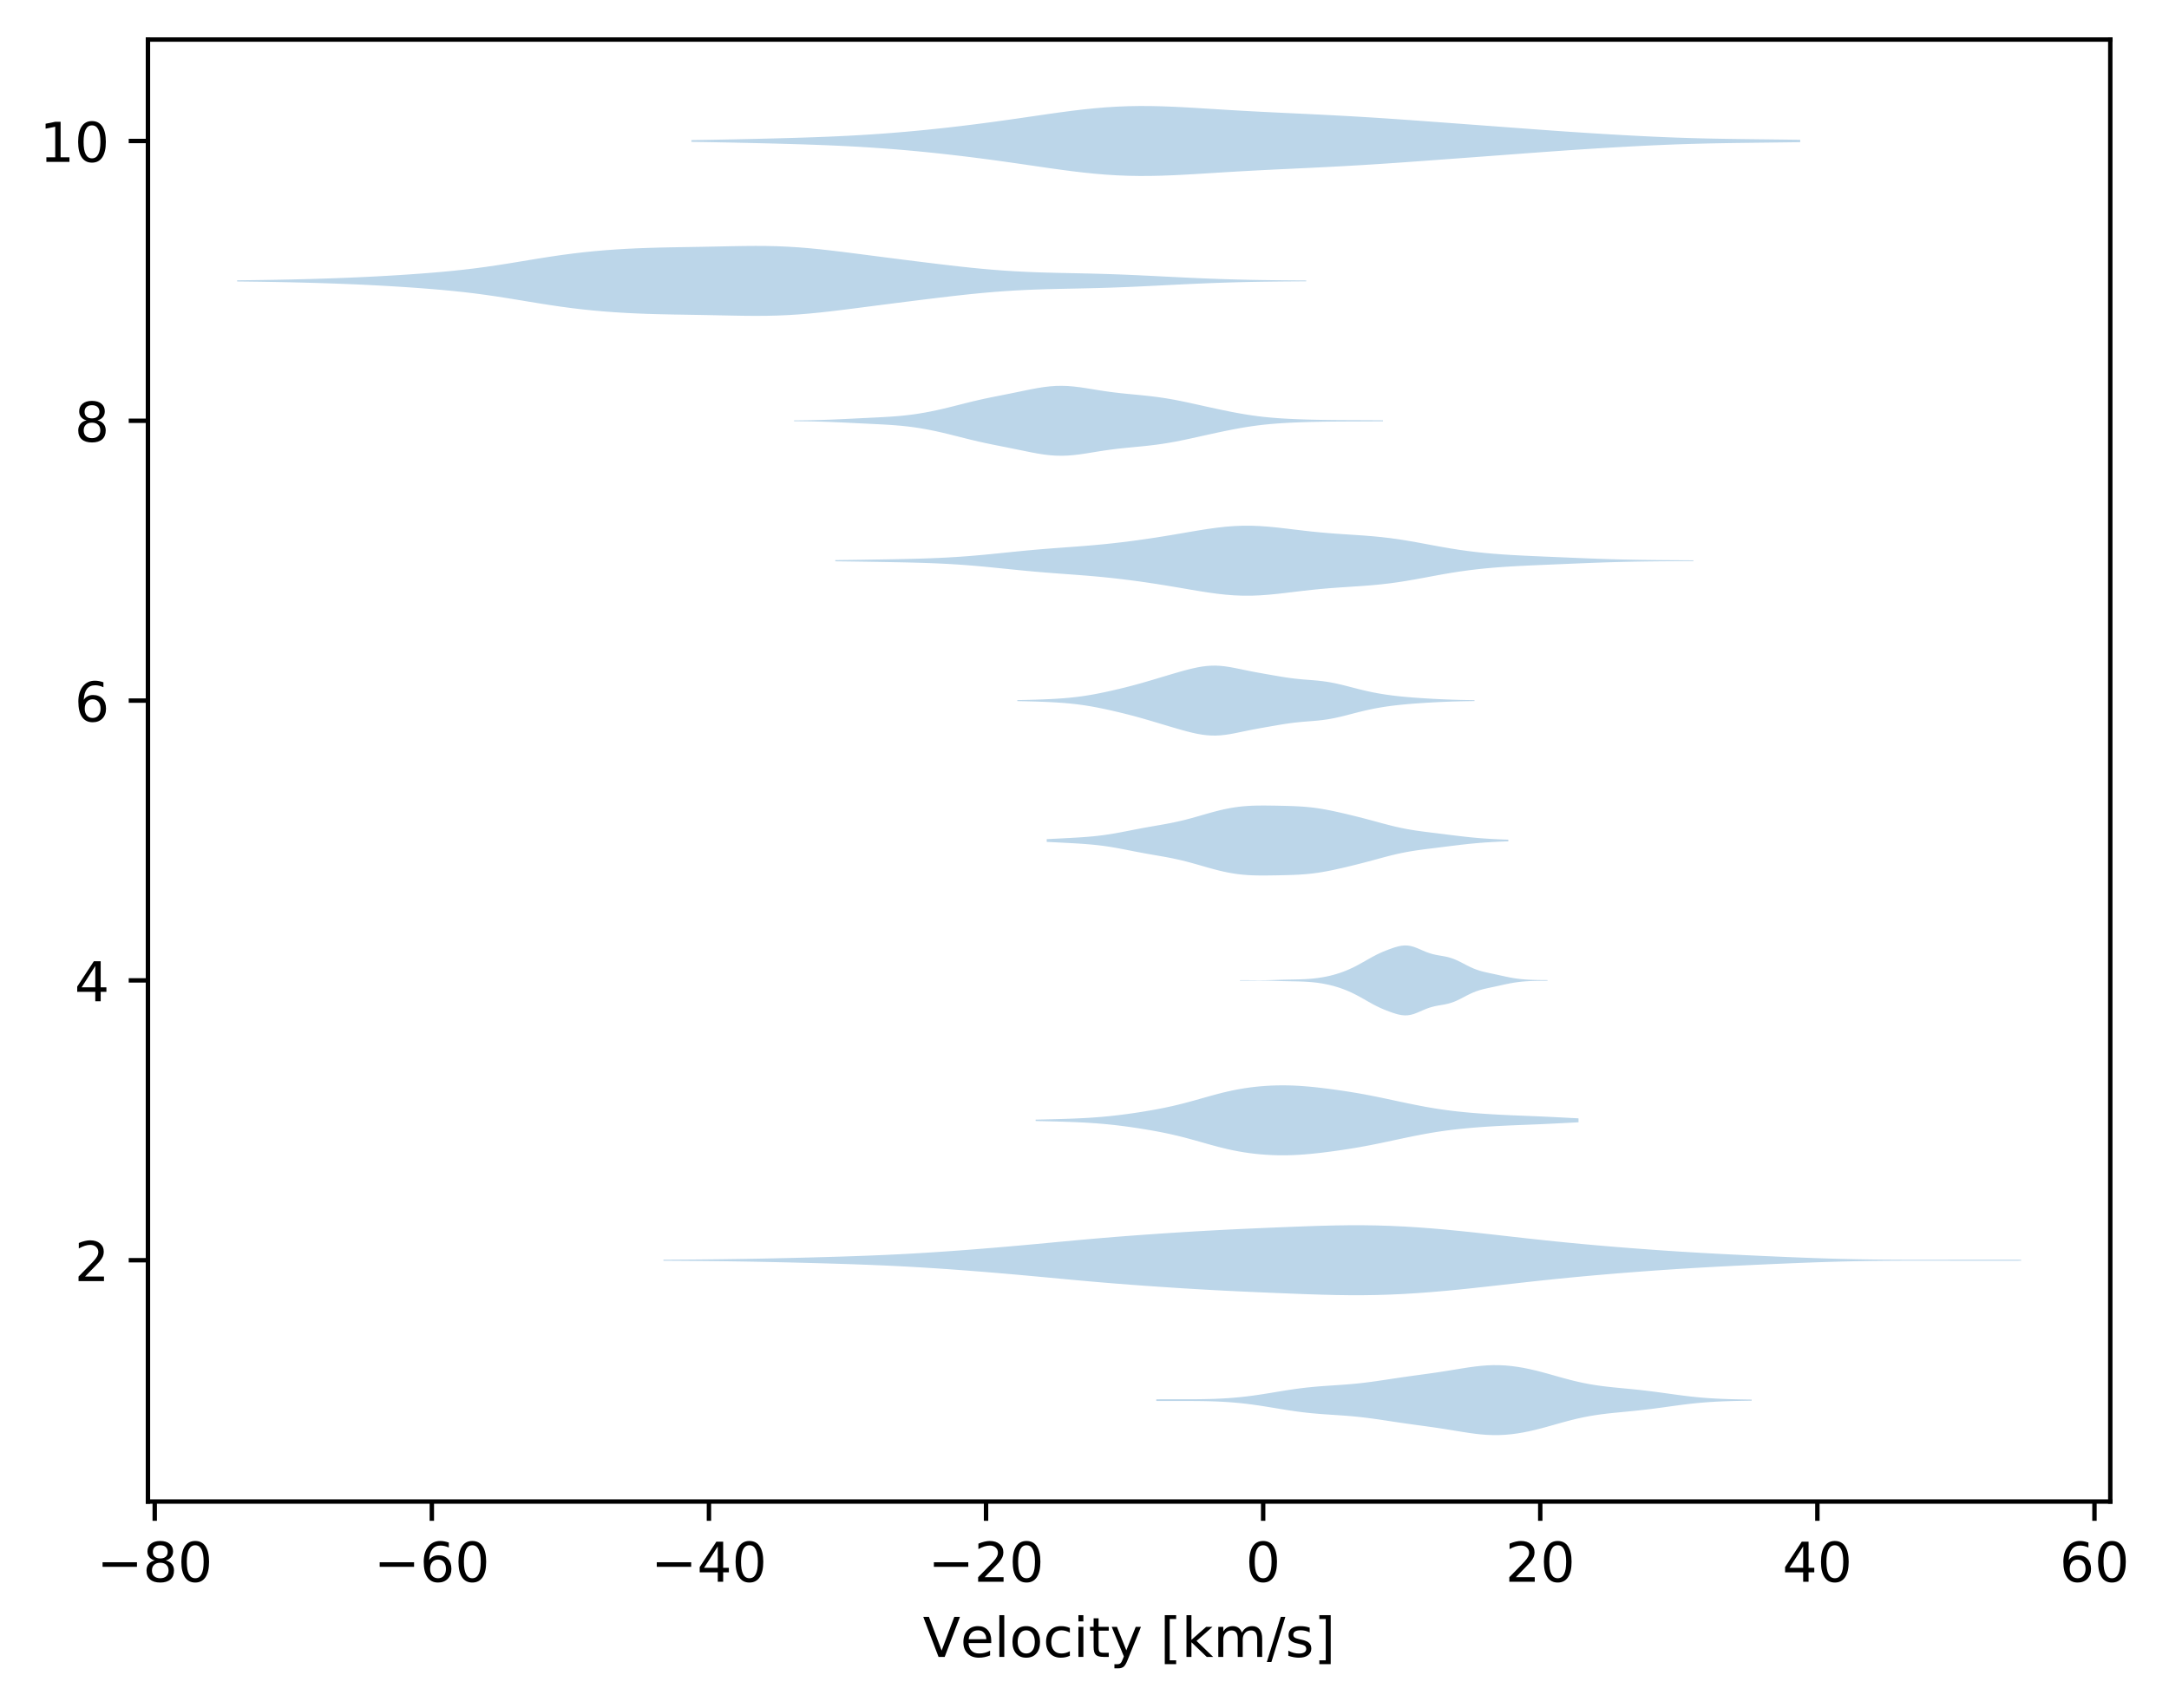 <?xml version="1.0" encoding="utf-8" standalone="no"?>
<!DOCTYPE svg PUBLIC "-//W3C//DTD SVG 1.1//EN"
  "http://www.w3.org/Graphics/SVG/1.1/DTD/svg11.dtd">
<!-- Created with matplotlib (https://matplotlib.org/) -->
<svg height="310.868pt" version="1.1" viewBox="0 0 394.729 310.868" width="394.729pt" xmlns="http://www.w3.org/2000/svg" xmlns:xlink="http://www.w3.org/1999/xlink">
 <defs>
  <style type="text/css">
*{stroke-linecap:butt;stroke-linejoin:round;}
  </style>
 </defs>
 <g id="figure_1">
  <g id="patch_1">
   <path d="M 0 310.868 
L 394.729 310.868 
L 394.729 0 
L 0 0 
z
" style="fill:#ffffff;"/>
  </g>
  <g id="axes_1">
   <g id="patch_2">
    <path d="M 26.925 273.312 
L 384.045 273.312 
L 384.045 7.2 
L 26.925 7.2 
z
" style="fill:#ffffff;"/>
   </g>
   <g id="PolyCollection_1">
    <path clip-path="url(#p002b266730)" d="M 210.428 254.698 
L 210.428 255.002 
L 211.522 255.008 
L 212.617 255.01 
L 213.711 255.01 
L 214.806 255.008 
L 215.9 255.007 
L 216.995 255.009 
L 218.089 255.017 
L 219.184 255.032 
L 220.278 255.057 
L 221.373 255.095 
L 222.467 255.146 
L 223.562 255.214 
L 224.656 255.299 
L 225.751 255.401 
L 226.845 255.523 
L 227.94 255.662 
L 229.034 255.817 
L 230.129 255.985 
L 231.223 256.163 
L 232.317 256.344 
L 233.412 256.525 
L 234.506 256.699 
L 235.601 256.861 
L 236.695 257.009 
L 237.79 257.139 
L 238.884 257.251 
L 239.979 257.346 
L 241.073 257.429 
L 242.168 257.503 
L 243.262 257.575 
L 244.357 257.65 
L 245.451 257.734 
L 246.546 257.831 
L 247.64 257.944 
L 248.735 258.073 
L 249.829 258.217 
L 250.924 258.372 
L 252.018 258.535 
L 253.113 258.701 
L 254.207 258.866 
L 255.302 259.028 
L 256.396 259.184 
L 257.491 259.335 
L 258.585 259.484 
L 259.68 259.634 
L 260.774 259.788 
L 261.869 259.948 
L 262.963 260.117 
L 264.058 260.294 
L 265.152 260.474 
L 266.247 260.652 
L 267.341 260.82 
L 268.436 260.969 
L 269.53 261.09 
L 270.625 261.174 
L 271.719 261.216 
L 272.814 261.212 
L 273.908 261.16 
L 275.003 261.061 
L 276.097 260.918 
L 277.192 260.735 
L 278.286 260.515 
L 279.381 260.263 
L 280.475 259.986 
L 281.57 259.69 
L 282.664 259.383 
L 283.759 259.074 
L 284.853 258.771 
L 285.948 258.483 
L 287.042 258.217 
L 288.137 257.977 
L 289.231 257.767 
L 290.326 257.585 
L 291.42 257.429 
L 292.515 257.295 
L 293.609 257.177 
L 294.704 257.068 
L 295.798 256.964 
L 296.893 256.858 
L 297.987 256.746 
L 299.082 256.626 
L 300.176 256.496 
L 301.271 256.357 
L 302.365 256.21 
L 303.46 256.058 
L 304.554 255.907 
L 305.649 255.759 
L 306.743 255.619 
L 307.838 255.492 
L 308.932 255.379 
L 310.027 255.282 
L 311.121 255.201 
L 312.216 255.135 
L 313.31 255.082 
L 314.405 255.041 
L 315.499 255.009 
L 316.594 254.984 
L 317.688 254.964 
L 318.783 254.948 
L 318.783 254.752 
L 318.783 254.752 
L 317.688 254.735 
L 316.594 254.715 
L 315.499 254.69 
L 314.405 254.658 
L 313.31 254.617 
L 312.216 254.565 
L 311.121 254.499 
L 310.027 254.418 
L 308.932 254.321 
L 307.838 254.208 
L 306.743 254.08 
L 305.649 253.941 
L 304.554 253.793 
L 303.46 253.641 
L 302.365 253.49 
L 301.271 253.343 
L 300.176 253.203 
L 299.082 253.074 
L 297.987 252.953 
L 296.893 252.842 
L 295.798 252.736 
L 294.704 252.631 
L 293.609 252.522 
L 292.515 252.404 
L 291.42 252.27 
L 290.326 252.114 
L 289.231 251.933 
L 288.137 251.722 
L 287.042 251.483 
L 285.948 251.216 
L 284.853 250.928 
L 283.759 250.625 
L 282.664 250.316 
L 281.57 250.009 
L 280.475 249.713 
L 279.381 249.436 
L 278.286 249.185 
L 277.192 248.965 
L 276.097 248.781 
L 275.003 248.638 
L 273.908 248.539 
L 272.814 248.488 
L 271.719 248.483 
L 270.625 248.525 
L 269.53 248.61 
L 268.436 248.731 
L 267.341 248.879 
L 266.247 249.048 
L 265.152 249.226 
L 264.058 249.406 
L 262.963 249.582 
L 261.869 249.751 
L 260.774 249.912 
L 259.68 250.066 
L 258.585 250.215 
L 257.491 250.364 
L 256.396 250.516 
L 255.302 250.672 
L 254.207 250.833 
L 253.113 250.998 
L 252.018 251.164 
L 250.924 251.327 
L 249.829 251.483 
L 248.735 251.627 
L 247.64 251.756 
L 246.546 251.868 
L 245.451 251.965 
L 244.357 252.049 
L 243.262 252.124 
L 242.168 252.196 
L 241.073 252.271 
L 239.979 252.353 
L 238.884 252.449 
L 237.79 252.561 
L 236.695 252.691 
L 235.601 252.838 
L 234.506 253.001 
L 233.412 253.175 
L 232.317 253.355 
L 231.223 253.537 
L 230.129 253.714 
L 229.034 253.882 
L 227.94 254.037 
L 226.845 254.177 
L 225.751 254.298 
L 224.656 254.401 
L 223.562 254.486 
L 222.467 254.553 
L 221.373 254.605 
L 220.278 254.642 
L 219.184 254.667 
L 218.089 254.683 
L 216.995 254.69 
L 215.9 254.692 
L 214.806 254.691 
L 213.711 254.69 
L 212.617 254.689 
L 211.522 254.692 
L 210.428 254.698 
z
" style="fill:#1f77b4;fill-opacity:0.3;"/>
   </g>
   <g id="PolyCollection_2">
    <path clip-path="url(#p002b266730)" d="M 120.735 229.293 
L 120.735 229.475 
L 123.231 229.49 
L 125.727 229.508 
L 128.222 229.53 
L 130.718 229.556 
L 133.214 229.588 
L 135.71 229.627 
L 138.205 229.672 
L 140.701 229.723 
L 143.197 229.78 
L 145.693 229.841 
L 148.188 229.906 
L 150.684 229.976 
L 153.18 230.052 
L 155.675 230.135 
L 158.171 230.227 
L 160.667 230.331 
L 163.163 230.448 
L 165.658 230.579 
L 168.154 230.725 
L 170.65 230.884 
L 173.146 231.056 
L 175.641 231.24 
L 178.137 231.434 
L 180.633 231.637 
L 183.128 231.849 
L 185.624 232.069 
L 188.12 232.296 
L 190.616 232.528 
L 193.111 232.762 
L 195.607 232.994 
L 198.103 233.219 
L 200.599 233.435 
L 203.094 233.639 
L 205.59 233.833 
L 208.086 234.016 
L 210.581 234.19 
L 213.077 234.357 
L 215.573 234.516 
L 218.069 234.666 
L 220.564 234.806 
L 223.06 234.937 
L 225.556 235.058 
L 228.052 235.171 
L 230.547 235.279 
L 233.043 235.382 
L 235.539 235.482 
L 238.034 235.575 
L 240.53 235.655 
L 243.026 235.716 
L 245.522 235.75 
L 248.017 235.751 
L 250.513 235.714 
L 253.009 235.637 
L 255.505 235.521 
L 258 235.368 
L 260.496 235.182 
L 262.992 234.966 
L 265.487 234.727 
L 267.983 234.468 
L 270.479 234.195 
L 272.975 233.915 
L 275.47 233.633 
L 277.966 233.354 
L 280.462 233.082 
L 282.958 232.821 
L 285.453 232.572 
L 287.949 232.335 
L 290.445 232.111 
L 292.94 231.897 
L 295.436 231.693 
L 297.932 231.499 
L 300.428 231.315 
L 302.923 231.14 
L 305.419 230.975 
L 307.915 230.821 
L 310.411 230.677 
L 312.906 230.542 
L 315.402 230.416 
L 317.898 230.296 
L 320.393 230.181 
L 322.889 230.07 
L 325.385 229.964 
L 327.881 229.863 
L 330.376 229.77 
L 332.872 229.688 
L 335.368 229.618 
L 337.864 229.562 
L 340.359 229.521 
L 342.855 229.492 
L 345.351 229.476 
L 347.846 229.468 
L 350.342 229.467 
L 352.838 229.47 
L 355.334 229.475 
L 357.829 229.479 
L 360.325 229.482 
L 362.821 229.482 
L 365.317 229.479 
L 367.812 229.473 
L 367.812 229.296 
L 367.812 229.296 
L 365.317 229.29 
L 362.821 229.287 
L 360.325 229.287 
L 357.829 229.289 
L 355.334 229.294 
L 352.838 229.299 
L 350.342 229.302 
L 347.846 229.301 
L 345.351 229.293 
L 342.855 229.277 
L 340.359 229.248 
L 337.864 229.207 
L 335.368 229.151 
L 332.872 229.081 
L 330.376 228.999 
L 327.881 228.906 
L 325.385 228.805 
L 322.889 228.699 
L 320.393 228.588 
L 317.898 228.473 
L 315.402 228.353 
L 312.906 228.227 
L 310.411 228.092 
L 307.915 227.948 
L 305.419 227.794 
L 302.923 227.629 
L 300.428 227.454 
L 297.932 227.269 
L 295.436 227.075 
L 292.94 226.872 
L 290.445 226.658 
L 287.949 226.433 
L 285.453 226.197 
L 282.958 225.948 
L 280.462 225.686 
L 277.966 225.415 
L 275.47 225.136 
L 272.975 224.854 
L 270.479 224.574 
L 267.983 224.301 
L 265.487 224.042 
L 262.992 223.802 
L 260.496 223.587 
L 258 223.401 
L 255.505 223.248 
L 253.009 223.132 
L 250.513 223.055 
L 248.017 223.018 
L 245.522 223.019 
L 243.026 223.053 
L 240.53 223.114 
L 238.034 223.194 
L 235.539 223.287 
L 233.043 223.386 
L 230.547 223.49 
L 228.052 223.598 
L 225.556 223.711 
L 223.06 223.832 
L 220.564 223.963 
L 218.069 224.103 
L 215.573 224.253 
L 213.077 224.412 
L 210.581 224.579 
L 208.086 224.753 
L 205.59 224.936 
L 203.094 225.129 
L 200.599 225.334 
L 198.103 225.55 
L 195.607 225.775 
L 193.111 226.007 
L 190.616 226.241 
L 188.12 226.473 
L 185.624 226.7 
L 183.128 226.92 
L 180.633 227.132 
L 178.137 227.335 
L 175.641 227.529 
L 173.146 227.712 
L 170.65 227.885 
L 168.154 228.044 
L 165.658 228.19 
L 163.163 228.321 
L 160.667 228.438 
L 158.171 228.542 
L 155.675 228.634 
L 153.18 228.717 
L 150.684 228.792 
L 148.188 228.862 
L 145.693 228.928 
L 143.197 228.989 
L 140.701 229.045 
L 138.205 229.097 
L 135.71 229.142 
L 133.214 229.18 
L 130.718 229.213 
L 128.222 229.239 
L 125.727 229.261 
L 123.231 229.278 
L 120.735 229.293 
z
" style="fill:#1f77b4;fill-opacity:0.3;"/>
   </g>
   <g id="PolyCollection_3">
    <path clip-path="url(#p002b266730)" d="M 188.47 203.791 
L 188.47 204.047 
L 189.468 204.068 
L 190.466 204.09 
L 191.464 204.114 
L 192.462 204.141 
L 193.46 204.17 
L 194.458 204.203 
L 195.456 204.241 
L 196.454 204.285 
L 197.452 204.336 
L 198.45 204.396 
L 199.448 204.465 
L 200.445 204.545 
L 201.443 204.635 
L 202.441 204.738 
L 203.439 204.851 
L 204.437 204.975 
L 205.435 205.109 
L 206.433 205.252 
L 207.431 205.404 
L 208.429 205.565 
L 209.427 205.735 
L 210.425 205.915 
L 211.423 206.106 
L 212.421 206.311 
L 213.419 206.531 
L 214.417 206.766 
L 215.415 207.016 
L 216.412 207.28 
L 217.41 207.554 
L 218.408 207.835 
L 219.406 208.118 
L 220.404 208.397 
L 221.402 208.667 
L 222.4 208.923 
L 223.398 209.162 
L 224.396 209.379 
L 225.394 209.573 
L 226.392 209.743 
L 227.39 209.889 
L 228.388 210.011 
L 229.386 210.11 
L 230.384 210.186 
L 231.382 210.241 
L 232.379 210.274 
L 233.377 210.285 
L 234.375 210.276 
L 235.373 210.246 
L 236.371 210.196 
L 237.369 210.128 
L 238.367 210.043 
L 239.365 209.943 
L 240.363 209.832 
L 241.361 209.71 
L 242.359 209.58 
L 243.357 209.442 
L 244.355 209.297 
L 245.353 209.145 
L 246.351 208.984 
L 247.349 208.814 
L 248.346 208.634 
L 249.344 208.445 
L 250.342 208.248 
L 251.34 208.043 
L 252.338 207.834 
L 253.336 207.621 
L 254.334 207.407 
L 255.332 207.194 
L 256.33 206.985 
L 257.328 206.782 
L 258.326 206.586 
L 259.324 206.399 
L 260.322 206.222 
L 261.32 206.058 
L 262.318 205.906 
L 263.316 205.767 
L 264.313 205.64 
L 265.311 205.526 
L 266.309 205.423 
L 267.307 205.329 
L 268.305 205.244 
L 269.303 205.167 
L 270.301 205.097 
L 271.299 205.033 
L 272.297 204.975 
L 273.295 204.923 
L 274.293 204.875 
L 275.291 204.831 
L 276.289 204.79 
L 277.287 204.75 
L 278.285 204.711 
L 279.283 204.67 
L 280.28 204.628 
L 281.278 204.583 
L 282.276 204.536 
L 283.274 204.487 
L 284.272 204.435 
L 285.27 204.383 
L 286.268 204.33 
L 287.266 204.278 
L 287.266 203.561 
L 287.266 203.561 
L 286.268 203.508 
L 285.27 203.455 
L 284.272 203.403 
L 283.274 203.352 
L 282.276 203.302 
L 281.278 203.255 
L 280.28 203.211 
L 279.283 203.168 
L 278.285 203.128 
L 277.287 203.088 
L 276.289 203.048 
L 275.291 203.007 
L 274.293 202.963 
L 273.295 202.916 
L 272.297 202.863 
L 271.299 202.805 
L 270.301 202.741 
L 269.303 202.671 
L 268.305 202.594 
L 267.307 202.509 
L 266.309 202.416 
L 265.311 202.312 
L 264.313 202.198 
L 263.316 202.072 
L 262.318 201.933 
L 261.32 201.781 
L 260.322 201.616 
L 259.324 201.44 
L 258.326 201.252 
L 257.328 201.056 
L 256.33 200.853 
L 255.332 200.644 
L 254.334 200.432 
L 253.336 200.218 
L 252.338 200.005 
L 251.34 199.795 
L 250.342 199.59 
L 249.344 199.393 
L 248.346 199.204 
L 247.349 199.025 
L 246.351 198.855 
L 245.353 198.694 
L 244.355 198.541 
L 243.357 198.396 
L 242.359 198.259 
L 241.361 198.128 
L 240.363 198.007 
L 239.365 197.895 
L 238.367 197.796 
L 237.369 197.711 
L 236.371 197.642 
L 235.373 197.592 
L 234.375 197.562 
L 233.377 197.553 
L 232.379 197.564 
L 231.382 197.597 
L 230.384 197.652 
L 229.386 197.728 
L 228.388 197.827 
L 227.39 197.949 
L 226.392 198.095 
L 225.394 198.265 
L 224.396 198.46 
L 223.398 198.677 
L 222.4 198.915 
L 221.402 199.171 
L 220.404 199.441 
L 219.406 199.72 
L 218.408 200.003 
L 217.41 200.284 
L 216.412 200.559 
L 215.415 200.822 
L 214.417 201.073 
L 213.419 201.308 
L 212.421 201.527 
L 211.423 201.732 
L 210.425 201.924 
L 209.427 202.104 
L 208.429 202.273 
L 207.431 202.434 
L 206.433 202.586 
L 205.435 202.729 
L 204.437 202.863 
L 203.439 202.987 
L 202.441 203.101 
L 201.443 203.203 
L 200.445 203.294 
L 199.448 203.373 
L 198.45 203.443 
L 197.452 203.502 
L 196.454 203.553 
L 195.456 203.597 
L 194.458 203.635 
L 193.46 203.668 
L 192.462 203.698 
L 191.464 203.724 
L 190.466 203.748 
L 189.468 203.771 
L 188.47 203.791 
z
" style="fill:#1f77b4;fill-opacity:0.3;"/>
   </g>
   <g id="PolyCollection_4">
    <path clip-path="url(#p002b266730)" d="M 225.645 178.402 
L 225.645 178.506 
L 226.21 178.505 
L 226.776 178.501 
L 227.341 178.496 
L 227.907 178.49 
L 228.472 178.486 
L 229.038 178.484 
L 229.604 178.485 
L 230.169 178.491 
L 230.735 178.501 
L 231.3 178.515 
L 231.866 178.532 
L 232.431 178.549 
L 232.997 178.567 
L 233.563 178.582 
L 234.128 178.596 
L 234.694 178.607 
L 235.259 178.618 
L 235.825 178.629 
L 236.39 178.643 
L 236.956 178.662 
L 237.521 178.687 
L 238.087 178.721 
L 238.653 178.765 
L 239.218 178.821 
L 239.784 178.889 
L 240.349 178.972 
L 240.915 179.069 
L 241.48 179.181 
L 242.046 179.308 
L 242.612 179.451 
L 243.177 179.611 
L 243.743 179.788 
L 244.308 179.985 
L 244.874 180.202 
L 245.439 180.439 
L 246.005 180.696 
L 246.571 180.973 
L 247.136 181.267 
L 247.702 181.575 
L 248.267 181.895 
L 248.833 182.218 
L 249.398 182.539 
L 249.964 182.849 
L 250.53 183.141 
L 251.095 183.412 
L 251.661 183.662 
L 252.226 183.894 
L 252.792 184.111 
L 253.357 184.314 
L 253.923 184.499 
L 254.488 184.654 
L 255.054 184.767 
L 255.62 184.82 
L 256.185 184.803 
L 256.751 184.712 
L 257.316 184.554 
L 257.882 184.343 
L 258.447 184.102 
L 259.013 183.854 
L 259.579 183.62 
L 260.144 183.416 
L 260.71 183.249 
L 261.275 183.117 
L 261.841 183.011 
L 262.406 182.915 
L 262.972 182.813 
L 263.538 182.686 
L 264.103 182.524 
L 264.669 182.319 
L 265.234 182.074 
L 265.8 181.797 
L 266.365 181.502 
L 266.931 181.206 
L 267.497 180.925 
L 268.062 180.668 
L 268.628 180.445 
L 269.193 180.254 
L 269.759 180.092 
L 270.324 179.952 
L 270.89 179.826 
L 271.455 179.706 
L 272.021 179.586 
L 272.587 179.463 
L 273.152 179.338 
L 273.718 179.214 
L 274.283 179.094 
L 274.849 178.982 
L 275.414 178.881 
L 275.98 178.795 
L 276.546 178.722 
L 277.111 178.664 
L 277.677 178.619 
L 278.242 178.585 
L 278.808 178.56 
L 279.373 178.543 
L 279.939 178.532 
L 280.505 178.525 
L 281.07 178.52 
L 281.636 178.515 
L 281.636 178.393 
L 281.636 178.393 
L 281.07 178.388 
L 280.505 178.383 
L 279.939 178.376 
L 279.373 178.365 
L 278.808 178.348 
L 278.242 178.323 
L 277.677 178.289 
L 277.111 178.244 
L 276.546 178.185 
L 275.98 178.113 
L 275.414 178.027 
L 274.849 177.926 
L 274.283 177.814 
L 273.718 177.694 
L 273.152 177.569 
L 272.587 177.445 
L 272.021 177.322 
L 271.455 177.202 
L 270.89 177.082 
L 270.324 176.956 
L 269.759 176.816 
L 269.193 176.654 
L 268.628 176.463 
L 268.062 176.239 
L 267.497 175.983 
L 266.931 175.701 
L 266.365 175.405 
L 265.8 175.111 
L 265.234 174.834 
L 264.669 174.589 
L 264.103 174.384 
L 263.538 174.222 
L 262.972 174.095 
L 262.406 173.993 
L 261.841 173.897 
L 261.275 173.791 
L 260.71 173.659 
L 260.144 173.491 
L 259.579 173.287 
L 259.013 173.054 
L 258.447 172.806 
L 257.882 172.565 
L 257.316 172.354 
L 256.751 172.196 
L 256.185 172.105 
L 255.62 172.088 
L 255.054 172.141 
L 254.488 172.253 
L 253.923 172.409 
L 253.357 172.594 
L 252.792 172.797 
L 252.226 173.014 
L 251.661 173.245 
L 251.095 173.495 
L 250.53 173.767 
L 249.964 174.059 
L 249.398 174.369 
L 248.833 174.69 
L 248.267 175.013 
L 247.702 175.332 
L 247.136 175.641 
L 246.571 175.935 
L 246.005 176.211 
L 245.439 176.469 
L 244.874 176.706 
L 244.308 176.923 
L 243.743 177.119 
L 243.177 177.297 
L 242.612 177.456 
L 242.046 177.6 
L 241.48 177.727 
L 240.915 177.839 
L 240.349 177.936 
L 239.784 178.018 
L 239.218 178.087 
L 238.653 178.143 
L 238.087 178.187 
L 237.521 178.221 
L 236.956 178.246 
L 236.39 178.265 
L 235.825 178.279 
L 235.259 178.29 
L 234.694 178.301 
L 234.128 178.312 
L 233.563 178.326 
L 232.997 178.341 
L 232.431 178.359 
L 231.866 178.376 
L 231.3 178.393 
L 230.735 178.407 
L 230.169 178.417 
L 229.604 178.422 
L 229.038 178.424 
L 228.472 178.422 
L 227.907 178.418 
L 227.341 178.412 
L 226.776 178.407 
L 226.21 178.403 
L 225.645 178.402 
z
" style="fill:#1f77b4;fill-opacity:0.3;"/>
   </g>
   <g id="PolyCollection_5">
    <path clip-path="url(#p002b266730)" d="M 190.488 152.737 
L 190.488 153.24 
L 191.336 153.281 
L 192.185 153.323 
L 193.034 153.366 
L 193.882 153.41 
L 194.731 153.455 
L 195.579 153.503 
L 196.428 153.555 
L 197.276 153.613 
L 198.125 153.679 
L 198.973 153.756 
L 199.822 153.846 
L 200.671 153.95 
L 201.519 154.069 
L 202.368 154.203 
L 203.216 154.349 
L 204.065 154.506 
L 204.913 154.67 
L 205.762 154.836 
L 206.61 155.002 
L 207.459 155.165 
L 208.307 155.322 
L 209.156 155.474 
L 210.005 155.621 
L 210.853 155.768 
L 211.702 155.917 
L 212.55 156.073 
L 213.399 156.24 
L 214.247 156.421 
L 215.096 156.617 
L 215.944 156.828 
L 216.793 157.054 
L 217.641 157.29 
L 218.49 157.533 
L 219.339 157.777 
L 220.187 158.018 
L 221.036 158.248 
L 221.884 158.465 
L 222.733 158.662 
L 223.581 158.837 
L 224.43 158.986 
L 225.278 159.109 
L 226.127 159.204 
L 226.976 159.273 
L 227.824 159.319 
L 228.673 159.345 
L 229.521 159.355 
L 230.37 159.354 
L 231.218 159.345 
L 232.067 159.332 
L 232.915 159.316 
L 233.764 159.297 
L 234.612 159.274 
L 235.461 159.244 
L 236.31 159.204 
L 237.158 159.15 
L 238.007 159.079 
L 238.855 158.988 
L 239.704 158.877 
L 240.552 158.745 
L 241.401 158.594 
L 242.249 158.428 
L 243.098 158.248 
L 243.946 158.059 
L 244.795 157.863 
L 245.644 157.661 
L 246.492 157.453 
L 247.341 157.241 
L 248.189 157.023 
L 249.038 156.8 
L 249.886 156.572 
L 250.735 156.342 
L 251.583 156.113 
L 252.432 155.888 
L 253.28 155.672 
L 254.129 155.469 
L 254.978 155.283 
L 255.826 155.113 
L 256.675 154.962 
L 257.523 154.826 
L 258.372 154.703 
L 259.22 154.589 
L 260.069 154.482 
L 260.917 154.377 
L 261.766 154.272 
L 262.615 154.166 
L 263.463 154.06 
L 264.312 153.954 
L 265.16 153.85 
L 266.009 153.749 
L 266.857 153.654 
L 267.706 153.566 
L 268.554 153.486 
L 269.403 153.414 
L 270.251 153.35 
L 271.1 153.295 
L 271.949 153.246 
L 272.797 153.205 
L 273.646 153.17 
L 274.494 153.139 
L 274.494 152.838 
L 274.494 152.838 
L 273.646 152.808 
L 272.797 152.772 
L 271.949 152.731 
L 271.1 152.683 
L 270.251 152.627 
L 269.403 152.564 
L 268.554 152.492 
L 267.706 152.411 
L 266.857 152.323 
L 266.009 152.228 
L 265.16 152.127 
L 264.312 152.023 
L 263.463 151.917 
L 262.615 151.811 
L 261.766 151.705 
L 260.917 151.601 
L 260.069 151.496 
L 259.22 151.388 
L 258.372 151.275 
L 257.523 151.152 
L 256.675 151.016 
L 255.826 150.864 
L 254.978 150.695 
L 254.129 150.508 
L 253.28 150.305 
L 252.432 150.089 
L 251.583 149.865 
L 250.735 149.635 
L 249.886 149.405 
L 249.038 149.177 
L 248.189 148.954 
L 247.341 148.736 
L 246.492 148.524 
L 245.644 148.317 
L 244.795 148.114 
L 243.946 147.918 
L 243.098 147.729 
L 242.249 147.549 
L 241.401 147.383 
L 240.552 147.232 
L 239.704 147.101 
L 238.855 146.989 
L 238.007 146.898 
L 237.158 146.827 
L 236.31 146.773 
L 235.461 146.733 
L 234.612 146.703 
L 233.764 146.68 
L 232.915 146.661 
L 232.067 146.645 
L 231.218 146.632 
L 230.37 146.623 
L 229.521 146.622 
L 228.673 146.633 
L 227.824 146.658 
L 226.976 146.704 
L 226.127 146.774 
L 225.278 146.869 
L 224.43 146.991 
L 223.581 147.14 
L 222.733 147.315 
L 221.884 147.512 
L 221.036 147.729 
L 220.187 147.96 
L 219.339 148.2 
L 218.49 148.444 
L 217.641 148.687 
L 216.793 148.924 
L 215.944 149.149 
L 215.096 149.361 
L 214.247 149.557 
L 213.399 149.737 
L 212.55 149.904 
L 211.702 150.06 
L 210.853 150.209 
L 210.005 150.356 
L 209.156 150.504 
L 208.307 150.655 
L 207.459 150.813 
L 206.61 150.975 
L 205.762 151.141 
L 204.913 151.307 
L 204.065 151.471 
L 203.216 151.628 
L 202.368 151.775 
L 201.519 151.908 
L 200.671 152.027 
L 199.822 152.131 
L 198.973 152.221 
L 198.125 152.298 
L 197.276 152.364 
L 196.428 152.422 
L 195.579 152.474 
L 194.731 152.522 
L 193.882 152.568 
L 193.034 152.612 
L 192.185 152.655 
L 191.336 152.696 
L 190.488 152.737 
z
" style="fill:#1f77b4;fill-opacity:0.3;"/>
   </g>
   <g id="PolyCollection_6">
    <path clip-path="url(#p002b266730)" d="M 185.139 127.43 
L 185.139 127.617 
L 185.979 127.633 
L 186.82 127.651 
L 187.66 127.672 
L 188.501 127.696 
L 189.341 127.724 
L 190.181 127.757 
L 191.022 127.795 
L 191.862 127.84 
L 192.702 127.891 
L 193.543 127.952 
L 194.383 128.023 
L 195.224 128.107 
L 196.064 128.204 
L 196.904 128.315 
L 197.745 128.441 
L 198.585 128.582 
L 199.426 128.735 
L 200.266 128.9 
L 201.106 129.075 
L 201.947 129.258 
L 202.787 129.449 
L 203.627 129.646 
L 204.468 129.85 
L 205.308 130.062 
L 206.149 130.281 
L 206.989 130.508 
L 207.829 130.743 
L 208.67 130.984 
L 209.51 131.231 
L 210.351 131.481 
L 211.191 131.733 
L 212.031 131.985 
L 212.872 132.236 
L 213.712 132.484 
L 214.553 132.727 
L 215.393 132.963 
L 216.233 133.187 
L 217.074 133.393 
L 217.914 133.573 
L 218.754 133.719 
L 219.595 133.825 
L 220.435 133.883 
L 221.276 133.89 
L 222.116 133.846 
L 222.956 133.757 
L 223.797 133.63 
L 224.637 133.476 
L 225.478 133.306 
L 226.318 133.131 
L 227.158 132.958 
L 227.999 132.793 
L 228.839 132.635 
L 229.68 132.483 
L 230.52 132.335 
L 231.36 132.188 
L 232.201 132.043 
L 233.041 131.901 
L 233.881 131.766 
L 234.722 131.643 
L 235.562 131.536 
L 236.403 131.445 
L 237.243 131.369 
L 238.083 131.302 
L 238.924 131.236 
L 239.764 131.162 
L 240.605 131.07 
L 241.445 130.955 
L 242.285 130.814 
L 243.126 130.646 
L 243.966 130.456 
L 244.807 130.249 
L 245.647 130.032 
L 246.487 129.814 
L 247.328 129.6 
L 248.168 129.395 
L 249.008 129.204 
L 249.849 129.027 
L 250.689 128.867 
L 251.53 128.723 
L 252.37 128.594 
L 253.21 128.479 
L 254.051 128.377 
L 254.891 128.286 
L 255.732 128.205 
L 256.572 128.132 
L 257.412 128.066 
L 258.253 128.006 
L 259.093 127.949 
L 259.934 127.897 
L 260.774 127.849 
L 261.614 127.805 
L 262.455 127.765 
L 263.295 127.73 
L 264.135 127.699 
L 264.976 127.673 
L 265.816 127.652 
L 266.657 127.634 
L 267.497 127.619 
L 268.337 127.607 
L 268.337 127.44 
L 268.337 127.44 
L 267.497 127.428 
L 266.657 127.413 
L 265.816 127.395 
L 264.976 127.374 
L 264.135 127.348 
L 263.295 127.317 
L 262.455 127.282 
L 261.614 127.242 
L 260.774 127.198 
L 259.934 127.149 
L 259.093 127.097 
L 258.253 127.041 
L 257.412 126.981 
L 256.572 126.914 
L 255.732 126.842 
L 254.891 126.761 
L 254.051 126.67 
L 253.21 126.568 
L 252.37 126.453 
L 251.53 126.324 
L 250.689 126.18 
L 249.849 126.019 
L 249.008 125.843 
L 248.168 125.651 
L 247.328 125.447 
L 246.487 125.233 
L 245.647 125.014 
L 244.807 124.798 
L 243.966 124.591 
L 243.126 124.401 
L 242.285 124.233 
L 241.445 124.092 
L 240.605 123.977 
L 239.764 123.885 
L 238.924 123.81 
L 238.083 123.744 
L 237.243 123.677 
L 236.403 123.602 
L 235.562 123.511 
L 234.722 123.404 
L 233.881 123.281 
L 233.041 123.146 
L 232.201 123.004 
L 231.36 122.858 
L 230.52 122.712 
L 229.68 122.563 
L 228.839 122.412 
L 227.999 122.254 
L 227.158 122.088 
L 226.318 121.916 
L 225.478 121.741 
L 224.637 121.571 
L 223.797 121.416 
L 222.956 121.289 
L 222.116 121.2 
L 221.276 121.157 
L 220.435 121.164 
L 219.595 121.222 
L 218.754 121.327 
L 217.914 121.474 
L 217.074 121.654 
L 216.233 121.86 
L 215.393 122.084 
L 214.553 122.319 
L 213.712 122.563 
L 212.872 122.811 
L 212.031 123.062 
L 211.191 123.314 
L 210.351 123.566 
L 209.51 123.816 
L 208.67 124.063 
L 207.829 124.304 
L 206.989 124.539 
L 206.149 124.766 
L 205.308 124.985 
L 204.468 125.197 
L 203.627 125.401 
L 202.787 125.598 
L 201.947 125.789 
L 201.106 125.972 
L 200.266 126.147 
L 199.426 126.312 
L 198.585 126.465 
L 197.745 126.605 
L 196.904 126.731 
L 196.064 126.843 
L 195.224 126.94 
L 194.383 127.023 
L 193.543 127.095 
L 192.702 127.155 
L 191.862 127.207 
L 191.022 127.251 
L 190.181 127.289 
L 189.341 127.322 
L 188.501 127.351 
L 187.66 127.375 
L 186.82 127.396 
L 185.979 127.414 
L 185.139 127.43 
z
" style="fill:#1f77b4;fill-opacity:0.3;"/>
   </g>
   <g id="PolyCollection_7">
    <path clip-path="url(#p002b266730)" d="M 152.015 101.949 
L 152.015 102.168 
L 153.593 102.187 
L 155.17 102.207 
L 156.747 102.23 
L 158.325 102.253 
L 159.902 102.278 
L 161.479 102.305 
L 163.057 102.334 
L 164.634 102.366 
L 166.212 102.404 
L 167.789 102.448 
L 169.366 102.502 
L 170.944 102.568 
L 172.521 102.647 
L 174.098 102.741 
L 175.676 102.852 
L 177.253 102.978 
L 178.83 103.117 
L 180.408 103.269 
L 181.985 103.427 
L 183.562 103.588 
L 185.14 103.748 
L 186.717 103.901 
L 188.295 104.046 
L 189.872 104.18 
L 191.449 104.305 
L 193.027 104.423 
L 194.604 104.538 
L 196.181 104.655 
L 197.759 104.779 
L 199.336 104.914 
L 200.913 105.063 
L 202.491 105.227 
L 204.068 105.408 
L 205.646 105.604 
L 207.223 105.816 
L 208.8 106.041 
L 210.378 106.28 
L 211.955 106.531 
L 213.532 106.792 
L 215.11 107.06 
L 216.687 107.331 
L 218.264 107.595 
L 219.842 107.843 
L 221.419 108.061 
L 222.996 108.238 
L 224.574 108.362 
L 226.151 108.424 
L 227.729 108.424 
L 229.306 108.362 
L 230.883 108.248 
L 232.461 108.094 
L 234.038 107.914 
L 235.615 107.724 
L 237.193 107.536 
L 238.77 107.361 
L 240.347 107.205 
L 241.925 107.069 
L 243.502 106.951 
L 245.08 106.845 
L 246.657 106.743 
L 248.234 106.634 
L 249.812 106.508 
L 251.389 106.356 
L 252.966 106.172 
L 254.544 105.953 
L 256.121 105.703 
L 257.698 105.428 
L 259.276 105.138 
L 260.853 104.844 
L 262.43 104.556 
L 264.008 104.285 
L 265.585 104.037 
L 267.163 103.817 
L 268.74 103.625 
L 270.317 103.46 
L 271.895 103.32 
L 273.472 103.201 
L 275.049 103.101 
L 276.627 103.014 
L 278.204 102.937 
L 279.781 102.866 
L 281.359 102.799 
L 282.936 102.732 
L 284.514 102.666 
L 286.091 102.599 
L 287.668 102.534 
L 289.246 102.47 
L 290.823 102.411 
L 292.4 102.358 
L 293.978 102.311 
L 295.555 102.27 
L 297.132 102.237 
L 298.71 102.21 
L 300.287 102.188 
L 301.864 102.171 
L 303.442 102.158 
L 305.019 102.147 
L 306.597 102.138 
L 308.174 102.13 
L 308.174 101.986 
L 308.174 101.986 
L 306.597 101.978 
L 305.019 101.969 
L 303.442 101.958 
L 301.864 101.945 
L 300.287 101.928 
L 298.71 101.907 
L 297.132 101.879 
L 295.555 101.846 
L 293.978 101.806 
L 292.4 101.758 
L 290.823 101.705 
L 289.246 101.646 
L 287.668 101.583 
L 286.091 101.517 
L 284.514 101.451 
L 282.936 101.384 
L 281.359 101.318 
L 279.781 101.25 
L 278.204 101.179 
L 276.627 101.102 
L 275.049 101.016 
L 273.472 100.915 
L 271.895 100.797 
L 270.317 100.657 
L 268.74 100.492 
L 267.163 100.299 
L 265.585 100.079 
L 264.008 99.831 
L 262.43 99.56 
L 260.853 99.273 
L 259.276 98.978 
L 257.698 98.688 
L 256.121 98.413 
L 254.544 98.163 
L 252.966 97.944 
L 251.389 97.76 
L 249.812 97.608 
L 248.234 97.482 
L 246.657 97.373 
L 245.08 97.271 
L 243.502 97.165 
L 241.925 97.047 
L 240.347 96.912 
L 238.77 96.755 
L 237.193 96.58 
L 235.615 96.392 
L 234.038 96.202 
L 232.461 96.022 
L 230.883 95.868 
L 229.306 95.754 
L 227.729 95.693 
L 226.151 95.692 
L 224.574 95.755 
L 222.996 95.878 
L 221.419 96.055 
L 219.842 96.273 
L 218.264 96.521 
L 216.687 96.785 
L 215.11 97.056 
L 213.532 97.324 
L 211.955 97.586 
L 210.378 97.836 
L 208.8 98.075 
L 207.223 98.3 
L 205.646 98.512 
L 204.068 98.708 
L 202.491 98.889 
L 200.913 99.054 
L 199.336 99.202 
L 197.759 99.337 
L 196.181 99.461 
L 194.604 99.579 
L 193.027 99.694 
L 191.449 99.811 
L 189.872 99.936 
L 188.295 100.07 
L 186.717 100.215 
L 185.14 100.368 
L 183.562 100.528 
L 181.985 100.689 
L 180.408 100.848 
L 178.83 100.999 
L 177.253 101.139 
L 175.676 101.265 
L 174.098 101.375 
L 172.521 101.469 
L 170.944 101.549 
L 169.366 101.614 
L 167.789 101.668 
L 166.212 101.713 
L 164.634 101.75 
L 163.057 101.783 
L 161.479 101.812 
L 159.902 101.838 
L 158.325 101.863 
L 156.747 101.887 
L 155.17 101.909 
L 153.593 101.929 
L 152.015 101.949 
z
" style="fill:#1f77b4;fill-opacity:0.3;"/>
   </g>
   <g id="PolyCollection_8">
    <path clip-path="url(#p002b266730)" d="M 144.509 76.519 
L 144.509 76.667 
L 145.592 76.678 
L 146.674 76.692 
L 147.757 76.709 
L 148.839 76.733 
L 149.922 76.763 
L 151.004 76.799 
L 152.087 76.843 
L 153.17 76.892 
L 154.252 76.944 
L 155.335 76.998 
L 156.417 77.052 
L 157.5 77.105 
L 158.582 77.157 
L 159.665 77.21 
L 160.748 77.267 
L 161.83 77.331 
L 162.913 77.408 
L 163.995 77.501 
L 165.078 77.614 
L 166.161 77.75 
L 167.243 77.909 
L 168.326 78.093 
L 169.408 78.299 
L 170.491 78.526 
L 171.573 78.771 
L 172.656 79.031 
L 173.739 79.301 
L 174.821 79.575 
L 175.904 79.848 
L 176.986 80.114 
L 178.069 80.368 
L 179.152 80.609 
L 180.234 80.837 
L 181.317 81.055 
L 182.399 81.269 
L 183.482 81.483 
L 184.564 81.702 
L 185.647 81.925 
L 186.73 82.149 
L 187.812 82.365 
L 188.895 82.564 
L 189.977 82.734 
L 191.06 82.861 
L 192.142 82.938 
L 193.225 82.959 
L 194.308 82.923 
L 195.39 82.836 
L 196.473 82.706 
L 197.555 82.548 
L 198.638 82.373 
L 199.721 82.196 
L 200.803 82.027 
L 201.886 81.872 
L 202.968 81.733 
L 204.051 81.61 
L 205.133 81.499 
L 206.216 81.395 
L 207.299 81.291 
L 208.381 81.183 
L 209.464 81.063 
L 210.546 80.928 
L 211.629 80.775 
L 212.712 80.6 
L 213.794 80.406 
L 214.877 80.195 
L 215.959 79.97 
L 217.042 79.736 
L 218.124 79.497 
L 219.207 79.256 
L 220.29 79.017 
L 221.372 78.782 
L 222.455 78.552 
L 223.537 78.331 
L 224.62 78.119 
L 225.702 77.92 
L 226.785 77.737 
L 227.868 77.572 
L 228.95 77.426 
L 230.033 77.3 
L 231.115 77.192 
L 232.198 77.102 
L 233.281 77.026 
L 234.363 76.963 
L 235.446 76.911 
L 236.528 76.867 
L 237.611 76.83 
L 238.693 76.8 
L 239.776 76.776 
L 240.859 76.756 
L 241.941 76.742 
L 243.024 76.731 
L 244.106 76.723 
L 245.189 76.718 
L 246.272 76.714 
L 247.354 76.71 
L 248.437 76.706 
L 249.519 76.7 
L 250.602 76.693 
L 251.684 76.684 
L 251.684 76.502 
L 251.684 76.502 
L 250.602 76.493 
L 249.519 76.486 
L 248.437 76.48 
L 247.354 76.476 
L 246.272 76.472 
L 245.189 76.468 
L 244.106 76.462 
L 243.024 76.455 
L 241.941 76.444 
L 240.859 76.429 
L 239.776 76.41 
L 238.693 76.386 
L 237.611 76.355 
L 236.528 76.319 
L 235.446 76.275 
L 234.363 76.222 
L 233.281 76.159 
L 232.198 76.084 
L 231.115 75.994 
L 230.033 75.886 
L 228.95 75.76 
L 227.868 75.614 
L 226.785 75.449 
L 225.702 75.265 
L 224.62 75.067 
L 223.537 74.855 
L 222.455 74.633 
L 221.372 74.404 
L 220.29 74.168 
L 219.207 73.93 
L 218.124 73.689 
L 217.042 73.45 
L 215.959 73.216 
L 214.877 72.991 
L 213.794 72.779 
L 212.712 72.585 
L 211.629 72.411 
L 210.546 72.257 
L 209.464 72.122 
L 208.381 72.003 
L 207.299 71.895 
L 206.216 71.791 
L 205.133 71.687 
L 204.051 71.576 
L 202.968 71.452 
L 201.886 71.314 
L 200.803 71.158 
L 199.721 70.989 
L 198.638 70.812 
L 197.555 70.638 
L 196.473 70.479 
L 195.39 70.35 
L 194.308 70.262 
L 193.225 70.227 
L 192.142 70.247 
L 191.06 70.324 
L 189.977 70.452 
L 188.895 70.621 
L 187.812 70.82 
L 186.73 71.037 
L 185.647 71.261 
L 184.564 71.484 
L 183.482 71.703 
L 182.399 71.917 
L 181.317 72.131 
L 180.234 72.349 
L 179.152 72.576 
L 178.069 72.817 
L 176.986 73.072 
L 175.904 73.338 
L 174.821 73.611 
L 173.739 73.885 
L 172.656 74.155 
L 171.573 74.414 
L 170.491 74.66 
L 169.408 74.887 
L 168.326 75.093 
L 167.243 75.276 
L 166.161 75.436 
L 165.078 75.572 
L 163.995 75.685 
L 162.913 75.778 
L 161.83 75.854 
L 160.748 75.919 
L 159.665 75.976 
L 158.582 76.029 
L 157.5 76.081 
L 156.417 76.134 
L 155.335 76.188 
L 154.252 76.241 
L 153.17 76.294 
L 152.087 76.343 
L 151.004 76.386 
L 149.922 76.423 
L 148.839 76.453 
L 147.757 76.476 
L 146.674 76.494 
L 145.592 76.508 
L 144.509 76.519 
z
" style="fill:#1f77b4;fill-opacity:0.3;"/>
   </g>
   <g id="PolyCollection_9">
    <path clip-path="url(#p002b266730)" d="M 43.158 51.022 
L 43.158 51.234 
L 45.123 51.255 
L 47.088 51.28 
L 49.053 51.309 
L 51.019 51.345 
L 52.984 51.386 
L 54.949 51.433 
L 56.914 51.486 
L 58.88 51.545 
L 60.845 51.611 
L 62.81 51.685 
L 64.775 51.766 
L 66.741 51.857 
L 68.706 51.957 
L 70.671 52.067 
L 72.636 52.187 
L 74.602 52.316 
L 76.567 52.457 
L 78.532 52.611 
L 80.497 52.779 
L 82.463 52.967 
L 84.428 53.176 
L 86.393 53.41 
L 88.358 53.671 
L 90.324 53.956 
L 92.289 54.262 
L 94.254 54.582 
L 96.219 54.908 
L 98.185 55.229 
L 100.15 55.538 
L 102.115 55.826 
L 104.08 56.088 
L 106.045 56.32 
L 108.011 56.522 
L 109.976 56.695 
L 111.941 56.84 
L 113.906 56.959 
L 115.872 57.055 
L 117.837 57.129 
L 119.802 57.186 
L 121.767 57.23 
L 123.733 57.265 
L 125.698 57.298 
L 127.663 57.331 
L 129.628 57.369 
L 131.594 57.409 
L 133.559 57.448 
L 135.524 57.48 
L 137.489 57.494 
L 139.455 57.482 
L 141.42 57.437 
L 143.385 57.353 
L 145.35 57.23 
L 147.316 57.069 
L 149.281 56.876 
L 151.246 56.657 
L 153.211 56.421 
L 155.177 56.173 
L 157.142 55.92 
L 159.107 55.666 
L 161.072 55.413 
L 163.038 55.161 
L 165.003 54.913 
L 166.968 54.666 
L 168.933 54.423 
L 170.898 54.184 
L 172.864 53.951 
L 174.829 53.729 
L 176.794 53.519 
L 178.759 53.327 
L 180.725 53.155 
L 182.69 53.006 
L 184.655 52.881 
L 186.62 52.779 
L 188.586 52.699 
L 190.551 52.637 
L 192.516 52.588 
L 194.481 52.546 
L 196.447 52.506 
L 198.412 52.462 
L 200.377 52.411 
L 202.342 52.349 
L 204.308 52.277 
L 206.273 52.194 
L 208.238 52.103 
L 210.203 52.007 
L 212.169 51.908 
L 214.134 51.81 
L 216.099 51.715 
L 218.064 51.626 
L 220.03 51.545 
L 221.995 51.472 
L 223.96 51.409 
L 225.925 51.356 
L 227.891 51.313 
L 229.856 51.279 
L 231.821 51.254 
L 233.786 51.234 
L 235.752 51.219 
L 237.717 51.207 
L 237.717 51.048 
L 237.717 51.048 
L 235.752 51.036 
L 233.786 51.021 
L 231.821 51.002 
L 229.856 50.976 
L 227.891 50.942 
L 225.925 50.899 
L 223.96 50.846 
L 221.995 50.783 
L 220.03 50.711 
L 218.064 50.629 
L 216.099 50.54 
L 214.134 50.445 
L 212.169 50.347 
L 210.203 50.248 
L 208.238 50.152 
L 206.273 50.061 
L 204.308 49.978 
L 202.342 49.906 
L 200.377 49.844 
L 198.412 49.793 
L 196.447 49.749 
L 194.481 49.709 
L 192.516 49.667 
L 190.551 49.618 
L 188.586 49.556 
L 186.62 49.476 
L 184.655 49.374 
L 182.69 49.249 
L 180.725 49.1 
L 178.759 48.928 
L 176.794 48.736 
L 174.829 48.527 
L 172.864 48.304 
L 170.898 48.071 
L 168.933 47.832 
L 166.968 47.589 
L 165.003 47.343 
L 163.038 47.094 
L 161.072 46.842 
L 159.107 46.589 
L 157.142 46.335 
L 155.177 46.082 
L 153.211 45.834 
L 151.246 45.598 
L 149.281 45.379 
L 147.316 45.186 
L 145.35 45.025 
L 143.385 44.902 
L 141.42 44.818 
L 139.455 44.773 
L 137.489 44.761 
L 135.524 44.776 
L 133.559 44.807 
L 131.594 44.846 
L 129.628 44.887 
L 127.663 44.924 
L 125.698 44.958 
L 123.733 44.99 
L 121.767 45.025 
L 119.802 45.069 
L 117.837 45.126 
L 115.872 45.201 
L 113.906 45.296 
L 111.941 45.415 
L 109.976 45.56 
L 108.011 45.733 
L 106.045 45.935 
L 104.08 46.168 
L 102.115 46.429 
L 100.15 46.717 
L 98.185 47.026 
L 96.219 47.347 
L 94.254 47.673 
L 92.289 47.993 
L 90.324 48.299 
L 88.358 48.584 
L 86.393 48.845 
L 84.428 49.079 
L 82.463 49.289 
L 80.497 49.476 
L 78.532 49.644 
L 76.567 49.798 
L 74.602 49.939 
L 72.636 50.069 
L 70.671 50.188 
L 68.706 50.298 
L 66.741 50.398 
L 64.775 50.489 
L 62.81 50.571 
L 60.845 50.644 
L 58.88 50.71 
L 56.914 50.77 
L 54.949 50.823 
L 52.984 50.87 
L 51.019 50.911 
L 49.053 50.946 
L 47.088 50.976 
L 45.123 51.001 
L 43.158 51.022 
z
" style="fill:#1f77b4;fill-opacity:0.3;"/>
   </g>
   <g id="PolyCollection_10">
    <path clip-path="url(#p002b266730)" d="M 125.822 25.504 
L 125.822 25.821 
L 127.86 25.852 
L 129.899 25.888 
L 131.937 25.926 
L 133.975 25.968 
L 136.013 26.013 
L 138.052 26.06 
L 140.09 26.11 
L 142.128 26.164 
L 144.167 26.221 
L 146.205 26.283 
L 148.243 26.353 
L 150.281 26.43 
L 152.32 26.517 
L 154.358 26.616 
L 156.396 26.727 
L 158.434 26.852 
L 160.473 26.992 
L 162.511 27.147 
L 164.549 27.316 
L 166.587 27.5 
L 168.626 27.699 
L 170.664 27.91 
L 172.702 28.135 
L 174.74 28.372 
L 176.779 28.621 
L 178.817 28.881 
L 180.855 29.152 
L 182.893 29.434 
L 184.932 29.724 
L 186.97 30.02 
L 189.008 30.318 
L 191.047 30.613 
L 193.085 30.897 
L 195.123 31.165 
L 197.161 31.407 
L 199.2 31.616 
L 201.238 31.787 
L 203.276 31.913 
L 205.314 31.994 
L 207.353 32.029 
L 209.391 32.021 
L 211.429 31.975 
L 213.467 31.898 
L 215.506 31.797 
L 217.544 31.681 
L 219.582 31.557 
L 221.62 31.43 
L 223.659 31.305 
L 225.697 31.186 
L 227.735 31.073 
L 229.774 30.966 
L 231.812 30.865 
L 233.85 30.768 
L 235.888 30.671 
L 237.927 30.575 
L 239.965 30.476 
L 242.003 30.373 
L 244.041 30.265 
L 246.08 30.151 
L 248.118 30.031 
L 250.156 29.904 
L 252.194 29.771 
L 254.233 29.632 
L 256.271 29.488 
L 258.309 29.341 
L 260.347 29.193 
L 262.386 29.043 
L 264.424 28.892 
L 266.462 28.742 
L 268.501 28.592 
L 270.539 28.441 
L 272.577 28.289 
L 274.615 28.137 
L 276.654 27.985 
L 278.692 27.834 
L 280.73 27.684 
L 282.768 27.538 
L 284.807 27.395 
L 286.845 27.257 
L 288.883 27.124 
L 290.921 26.996 
L 292.96 26.874 
L 294.998 26.756 
L 297.036 26.645 
L 299.074 26.54 
L 301.113 26.443 
L 303.151 26.355 
L 305.189 26.276 
L 307.228 26.209 
L 309.266 26.152 
L 311.304 26.105 
L 313.342 26.066 
L 315.381 26.033 
L 317.419 26.006 
L 319.457 25.981 
L 321.495 25.957 
L 323.534 25.932 
L 325.572 25.907 
L 327.61 25.88 
L 327.61 25.444 
L 327.61 25.444 
L 325.572 25.418 
L 323.534 25.392 
L 321.495 25.368 
L 319.457 25.344 
L 317.419 25.319 
L 315.381 25.291 
L 313.342 25.259 
L 311.304 25.22 
L 309.266 25.173 
L 307.228 25.116 
L 305.189 25.048 
L 303.151 24.97 
L 301.113 24.882 
L 299.074 24.785 
L 297.036 24.68 
L 294.998 24.568 
L 292.96 24.451 
L 290.921 24.328 
L 288.883 24.2 
L 286.845 24.067 
L 284.807 23.93 
L 282.768 23.787 
L 280.73 23.64 
L 278.692 23.491 
L 276.654 23.339 
L 274.615 23.187 
L 272.577 23.035 
L 270.539 22.884 
L 268.501 22.733 
L 266.462 22.582 
L 264.424 22.432 
L 262.386 22.282 
L 260.347 22.132 
L 258.309 21.983 
L 256.271 21.836 
L 254.233 21.693 
L 252.194 21.554 
L 250.156 21.421 
L 248.118 21.294 
L 246.08 21.173 
L 244.041 21.06 
L 242.003 20.952 
L 239.965 20.849 
L 237.927 20.75 
L 235.888 20.653 
L 233.85 20.557 
L 231.812 20.459 
L 229.774 20.358 
L 227.735 20.252 
L 225.697 20.139 
L 223.659 20.02 
L 221.62 19.895 
L 219.582 19.768 
L 217.544 19.643 
L 215.506 19.527 
L 213.467 19.427 
L 211.429 19.35 
L 209.391 19.304 
L 207.353 19.296 
L 205.314 19.331 
L 203.276 19.411 
L 201.238 19.538 
L 199.2 19.708 
L 197.161 19.918 
L 195.123 20.16 
L 193.085 20.427 
L 191.047 20.712 
L 189.008 21.007 
L 186.97 21.305 
L 184.932 21.601 
L 182.893 21.891 
L 180.855 22.173 
L 178.817 22.444 
L 176.779 22.704 
L 174.74 22.953 
L 172.702 23.19 
L 170.664 23.414 
L 168.626 23.626 
L 166.587 23.824 
L 164.549 24.008 
L 162.511 24.178 
L 160.473 24.333 
L 158.434 24.472 
L 156.396 24.597 
L 154.358 24.709 
L 152.32 24.808 
L 150.281 24.895 
L 148.243 24.972 
L 146.205 25.041 
L 144.167 25.104 
L 142.128 25.161 
L 140.09 25.214 
L 138.052 25.265 
L 136.013 25.312 
L 133.975 25.357 
L 131.937 25.398 
L 129.899 25.437 
L 127.86 25.472 
L 125.822 25.504 
z
" style="fill:#1f77b4;fill-opacity:0.3;"/>
   </g>
   <g id="matplotlib.axis_1">
    <g id="xtick_1">
     <g id="line2d_1">
      <defs>
       <path d="M 0 0 
L 0 3.5 
" id="m7dc2c45831" style="stroke:#000000;stroke-width:0.8;"/>
      </defs>
      <g>
       <use style="stroke:#000000;stroke-width:0.8;" x="28.159" xlink:href="#m7dc2c45831" y="273.312"/>
      </g>
     </g>
     <g id="text_1">
      <!-- −80 -->
      <defs>
       <path d="M 10.594 35.5 
L 73.188 35.5 
L 73.188 27.203 
L 10.594 27.203 
z
" id="DejaVuSans-8722"/>
       <path d="M 31.781 34.625 
Q 24.75 34.625 20.719 30.859 
Q 16.703 27.094 16.703 20.516 
Q 16.703 13.922 20.719 10.156 
Q 24.75 6.391 31.781 6.391 
Q 38.812 6.391 42.859 10.172 
Q 46.922 13.969 46.922 20.516 
Q 46.922 27.094 42.891 30.859 
Q 38.875 34.625 31.781 34.625 
z
M 21.922 38.812 
Q 15.578 40.375 12.031 44.719 
Q 8.5 49.078 8.5 55.328 
Q 8.5 64.062 14.719 69.141 
Q 20.953 74.219 31.781 74.219 
Q 42.672 74.219 48.875 69.141 
Q 55.078 64.062 55.078 55.328 
Q 55.078 49.078 51.531 44.719 
Q 48 40.375 41.703 38.812 
Q 48.828 37.156 52.797 32.312 
Q 56.781 27.484 56.781 20.516 
Q 56.781 9.906 50.312 4.234 
Q 43.844 -1.422 31.781 -1.422 
Q 19.734 -1.422 13.25 4.234 
Q 6.781 9.906 6.781 20.516 
Q 6.781 27.484 10.781 32.312 
Q 14.797 37.156 21.922 38.812 
z
M 18.312 54.391 
Q 18.312 48.734 21.844 45.562 
Q 25.391 42.391 31.781 42.391 
Q 38.141 42.391 41.719 45.562 
Q 45.312 48.734 45.312 54.391 
Q 45.312 60.062 41.719 63.234 
Q 38.141 66.406 31.781 66.406 
Q 25.391 66.406 21.844 63.234 
Q 18.312 60.062 18.312 54.391 
z
" id="DejaVuSans-56"/>
       <path d="M 31.781 66.406 
Q 24.172 66.406 20.328 58.906 
Q 16.5 51.422 16.5 36.375 
Q 16.5 21.391 20.328 13.891 
Q 24.172 6.391 31.781 6.391 
Q 39.453 6.391 43.281 13.891 
Q 47.125 21.391 47.125 36.375 
Q 47.125 51.422 43.281 58.906 
Q 39.453 66.406 31.781 66.406 
z
M 31.781 74.219 
Q 44.047 74.219 50.516 64.516 
Q 56.984 54.828 56.984 36.375 
Q 56.984 17.969 50.516 8.266 
Q 44.047 -1.422 31.781 -1.422 
Q 19.531 -1.422 13.062 8.266 
Q 6.594 17.969 6.594 36.375 
Q 6.594 54.828 13.062 64.516 
Q 19.531 74.219 31.781 74.219 
z
" id="DejaVuSans-48"/>
      </defs>
      <g transform="translate(17.607 287.91)scale(0.1 -0.1)">
       <use xlink:href="#DejaVuSans-8722"/>
       <use x="83.789" xlink:href="#DejaVuSans-56"/>
       <use x="147.412" xlink:href="#DejaVuSans-48"/>
      </g>
     </g>
    </g>
    <g id="xtick_2">
     <g id="line2d_2">
      <g>
       <use style="stroke:#000000;stroke-width:0.8;" x="78.589" xlink:href="#m7dc2c45831" y="273.312"/>
      </g>
     </g>
     <g id="text_2">
      <!-- −60 -->
      <defs>
       <path d="M 33.016 40.375 
Q 26.375 40.375 22.484 35.828 
Q 18.609 31.297 18.609 23.391 
Q 18.609 15.531 22.484 10.953 
Q 26.375 6.391 33.016 6.391 
Q 39.656 6.391 43.531 10.953 
Q 47.406 15.531 47.406 23.391 
Q 47.406 31.297 43.531 35.828 
Q 39.656 40.375 33.016 40.375 
z
M 52.594 71.297 
L 52.594 62.312 
Q 48.875 64.062 45.094 64.984 
Q 41.312 65.922 37.594 65.922 
Q 27.828 65.922 22.672 59.328 
Q 17.531 52.734 16.797 39.406 
Q 19.672 43.656 24.016 45.922 
Q 28.375 48.188 33.594 48.188 
Q 44.578 48.188 50.953 41.516 
Q 57.328 34.859 57.328 23.391 
Q 57.328 12.156 50.688 5.359 
Q 44.047 -1.422 33.016 -1.422 
Q 20.359 -1.422 13.672 8.266 
Q 6.984 17.969 6.984 36.375 
Q 6.984 53.656 15.188 63.938 
Q 23.391 74.219 37.203 74.219 
Q 40.922 74.219 44.703 73.484 
Q 48.484 72.75 52.594 71.297 
z
" id="DejaVuSans-54"/>
      </defs>
      <g transform="translate(68.036 287.91)scale(0.1 -0.1)">
       <use xlink:href="#DejaVuSans-8722"/>
       <use x="83.789" xlink:href="#DejaVuSans-54"/>
       <use x="147.412" xlink:href="#DejaVuSans-48"/>
      </g>
     </g>
    </g>
    <g id="xtick_3">
     <g id="line2d_3">
      <g>
       <use style="stroke:#000000;stroke-width:0.8;" x="129.018" xlink:href="#m7dc2c45831" y="273.312"/>
      </g>
     </g>
     <g id="text_3">
      <!-- −40 -->
      <defs>
       <path d="M 37.797 64.312 
L 12.891 25.391 
L 37.797 25.391 
z
M 35.203 72.906 
L 47.609 72.906 
L 47.609 25.391 
L 58.016 25.391 
L 58.016 17.188 
L 47.609 17.188 
L 47.609 0 
L 37.797 0 
L 37.797 17.188 
L 4.891 17.188 
L 4.891 26.703 
z
" id="DejaVuSans-52"/>
      </defs>
      <g transform="translate(118.466 287.91)scale(0.1 -0.1)">
       <use xlink:href="#DejaVuSans-8722"/>
       <use x="83.789" xlink:href="#DejaVuSans-52"/>
       <use x="147.412" xlink:href="#DejaVuSans-48"/>
      </g>
     </g>
    </g>
    <g id="xtick_4">
     <g id="line2d_4">
      <g>
       <use style="stroke:#000000;stroke-width:0.8;" x="179.448" xlink:href="#m7dc2c45831" y="273.312"/>
      </g>
     </g>
     <g id="text_4">
      <!-- −20 -->
      <defs>
       <path d="M 19.188 8.297 
L 53.609 8.297 
L 53.609 0 
L 7.328 0 
L 7.328 8.297 
Q 12.938 14.109 22.625 23.891 
Q 32.328 33.688 34.812 36.531 
Q 39.547 41.844 41.422 45.531 
Q 43.312 49.219 43.312 52.781 
Q 43.312 58.594 39.234 62.25 
Q 35.156 65.922 28.609 65.922 
Q 23.969 65.922 18.812 64.312 
Q 13.672 62.703 7.812 59.422 
L 7.812 69.391 
Q 13.766 71.781 18.938 73 
Q 24.125 74.219 28.422 74.219 
Q 39.75 74.219 46.484 68.547 
Q 53.219 62.891 53.219 53.422 
Q 53.219 48.922 51.531 44.891 
Q 49.859 40.875 45.406 35.406 
Q 44.188 33.984 37.641 27.219 
Q 31.109 20.453 19.188 8.297 
z
" id="DejaVuSans-50"/>
      </defs>
      <g transform="translate(168.896 287.91)scale(0.1 -0.1)">
       <use xlink:href="#DejaVuSans-8722"/>
       <use x="83.789" xlink:href="#DejaVuSans-50"/>
       <use x="147.412" xlink:href="#DejaVuSans-48"/>
      </g>
     </g>
    </g>
    <g id="xtick_5">
     <g id="line2d_5">
      <g>
       <use style="stroke:#000000;stroke-width:0.8;" x="229.878" xlink:href="#m7dc2c45831" y="273.312"/>
      </g>
     </g>
     <g id="text_5">
      <!-- 0 -->
      <g transform="translate(226.696 287.91)scale(0.1 -0.1)">
       <use xlink:href="#DejaVuSans-48"/>
      </g>
     </g>
    </g>
    <g id="xtick_6">
     <g id="line2d_6">
      <g>
       <use style="stroke:#000000;stroke-width:0.8;" x="280.307" xlink:href="#m7dc2c45831" y="273.312"/>
      </g>
     </g>
     <g id="text_6">
      <!-- 20 -->
      <g transform="translate(273.945 287.91)scale(0.1 -0.1)">
       <use xlink:href="#DejaVuSans-50"/>
       <use x="63.623" xlink:href="#DejaVuSans-48"/>
      </g>
     </g>
    </g>
    <g id="xtick_7">
     <g id="line2d_7">
      <g>
       <use style="stroke:#000000;stroke-width:0.8;" x="330.737" xlink:href="#m7dc2c45831" y="273.312"/>
      </g>
     </g>
     <g id="text_7">
      <!-- 40 -->
      <g transform="translate(324.374 287.91)scale(0.1 -0.1)">
       <use xlink:href="#DejaVuSans-52"/>
       <use x="63.623" xlink:href="#DejaVuSans-48"/>
      </g>
     </g>
    </g>
    <g id="xtick_8">
     <g id="line2d_8">
      <g>
       <use style="stroke:#000000;stroke-width:0.8;" x="381.166" xlink:href="#m7dc2c45831" y="273.312"/>
      </g>
     </g>
     <g id="text_8">
      <!-- 60 -->
      <g transform="translate(374.804 287.91)scale(0.1 -0.1)">
       <use xlink:href="#DejaVuSans-54"/>
       <use x="63.623" xlink:href="#DejaVuSans-48"/>
      </g>
     </g>
    </g>
    <g id="text_9">
     <!-- Velocity [km/s] -->
     <defs>
      <path d="M 28.609 0 
L 0.781 72.906 
L 11.078 72.906 
L 34.188 11.531 
L 57.328 72.906 
L 67.578 72.906 
L 39.797 0 
z
" id="DejaVuSans-86"/>
      <path d="M 56.203 29.594 
L 56.203 25.203 
L 14.891 25.203 
Q 15.484 15.922 20.484 11.062 
Q 25.484 6.203 34.422 6.203 
Q 39.594 6.203 44.453 7.469 
Q 49.312 8.734 54.109 11.281 
L 54.109 2.781 
Q 49.266 0.734 44.188 -0.344 
Q 39.109 -1.422 33.891 -1.422 
Q 20.797 -1.422 13.156 6.188 
Q 5.516 13.812 5.516 26.812 
Q 5.516 40.234 12.766 48.109 
Q 20.016 56 32.328 56 
Q 43.359 56 49.781 48.891 
Q 56.203 41.797 56.203 29.594 
z
M 47.219 32.234 
Q 47.125 39.594 43.094 43.984 
Q 39.062 48.391 32.422 48.391 
Q 24.906 48.391 20.391 44.141 
Q 15.875 39.891 15.188 32.172 
z
" id="DejaVuSans-101"/>
      <path d="M 9.422 75.984 
L 18.406 75.984 
L 18.406 0 
L 9.422 0 
z
" id="DejaVuSans-108"/>
      <path d="M 30.609 48.391 
Q 23.391 48.391 19.188 42.75 
Q 14.984 37.109 14.984 27.297 
Q 14.984 17.484 19.156 11.844 
Q 23.344 6.203 30.609 6.203 
Q 37.797 6.203 41.984 11.859 
Q 46.188 17.531 46.188 27.297 
Q 46.188 37.016 41.984 42.703 
Q 37.797 48.391 30.609 48.391 
z
M 30.609 56 
Q 42.328 56 49.016 48.375 
Q 55.719 40.766 55.719 27.297 
Q 55.719 13.875 49.016 6.219 
Q 42.328 -1.422 30.609 -1.422 
Q 18.844 -1.422 12.172 6.219 
Q 5.516 13.875 5.516 27.297 
Q 5.516 40.766 12.172 48.375 
Q 18.844 56 30.609 56 
z
" id="DejaVuSans-111"/>
      <path d="M 48.781 52.594 
L 48.781 44.188 
Q 44.969 46.297 41.141 47.344 
Q 37.312 48.391 33.406 48.391 
Q 24.656 48.391 19.812 42.844 
Q 14.984 37.312 14.984 27.297 
Q 14.984 17.281 19.812 11.734 
Q 24.656 6.203 33.406 6.203 
Q 37.312 6.203 41.141 7.25 
Q 44.969 8.297 48.781 10.406 
L 48.781 2.094 
Q 45.016 0.344 40.984 -0.531 
Q 36.969 -1.422 32.422 -1.422 
Q 20.062 -1.422 12.781 6.344 
Q 5.516 14.109 5.516 27.297 
Q 5.516 40.672 12.859 48.328 
Q 20.219 56 33.016 56 
Q 37.156 56 41.109 55.141 
Q 45.062 54.297 48.781 52.594 
z
" id="DejaVuSans-99"/>
      <path d="M 9.422 54.688 
L 18.406 54.688 
L 18.406 0 
L 9.422 0 
z
M 9.422 75.984 
L 18.406 75.984 
L 18.406 64.594 
L 9.422 64.594 
z
" id="DejaVuSans-105"/>
      <path d="M 18.312 70.219 
L 18.312 54.688 
L 36.812 54.688 
L 36.812 47.703 
L 18.312 47.703 
L 18.312 18.016 
Q 18.312 11.328 20.141 9.422 
Q 21.969 7.516 27.594 7.516 
L 36.812 7.516 
L 36.812 0 
L 27.594 0 
Q 17.188 0 13.234 3.875 
Q 9.281 7.766 9.281 18.016 
L 9.281 47.703 
L 2.688 47.703 
L 2.688 54.688 
L 9.281 54.688 
L 9.281 70.219 
z
" id="DejaVuSans-116"/>
      <path d="M 32.172 -5.078 
Q 28.375 -14.844 24.75 -17.812 
Q 21.141 -20.797 15.094 -20.797 
L 7.906 -20.797 
L 7.906 -13.281 
L 13.188 -13.281 
Q 16.891 -13.281 18.938 -11.516 
Q 21 -9.766 23.484 -3.219 
L 25.094 0.875 
L 2.984 54.688 
L 12.5 54.688 
L 29.594 11.922 
L 46.688 54.688 
L 56.203 54.688 
z
" id="DejaVuSans-121"/>
      <path id="DejaVuSans-32"/>
      <path d="M 8.594 75.984 
L 29.297 75.984 
L 29.297 69 
L 17.578 69 
L 17.578 -6.203 
L 29.297 -6.203 
L 29.297 -13.188 
L 8.594 -13.188 
z
" id="DejaVuSans-91"/>
      <path d="M 9.078 75.984 
L 18.109 75.984 
L 18.109 31.109 
L 44.922 54.688 
L 56.391 54.688 
L 27.391 29.109 
L 57.625 0 
L 45.906 0 
L 18.109 26.703 
L 18.109 0 
L 9.078 0 
z
" id="DejaVuSans-107"/>
      <path d="M 52 44.188 
Q 55.375 50.25 60.062 53.125 
Q 64.75 56 71.094 56 
Q 79.641 56 84.281 50.016 
Q 88.922 44.047 88.922 33.016 
L 88.922 0 
L 79.891 0 
L 79.891 32.719 
Q 79.891 40.578 77.094 44.375 
Q 74.312 48.188 68.609 48.188 
Q 61.625 48.188 57.562 43.547 
Q 53.516 38.922 53.516 30.906 
L 53.516 0 
L 44.484 0 
L 44.484 32.719 
Q 44.484 40.625 41.703 44.406 
Q 38.922 48.188 33.109 48.188 
Q 26.219 48.188 22.156 43.531 
Q 18.109 38.875 18.109 30.906 
L 18.109 0 
L 9.078 0 
L 9.078 54.688 
L 18.109 54.688 
L 18.109 46.188 
Q 21.188 51.219 25.484 53.609 
Q 29.781 56 35.688 56 
Q 41.656 56 45.828 52.969 
Q 50 49.953 52 44.188 
z
" id="DejaVuSans-109"/>
      <path d="M 25.391 72.906 
L 33.688 72.906 
L 8.297 -9.281 
L 0 -9.281 
z
" id="DejaVuSans-47"/>
      <path d="M 44.281 53.078 
L 44.281 44.578 
Q 40.484 46.531 36.375 47.5 
Q 32.281 48.484 27.875 48.484 
Q 21.188 48.484 17.844 46.438 
Q 14.5 44.391 14.5 40.281 
Q 14.5 37.156 16.891 35.375 
Q 19.281 33.594 26.516 31.984 
L 29.594 31.297 
Q 39.156 29.25 43.188 25.516 
Q 47.219 21.781 47.219 15.094 
Q 47.219 7.469 41.188 3.016 
Q 35.156 -1.422 24.609 -1.422 
Q 20.219 -1.422 15.453 -0.562 
Q 10.688 0.297 5.422 2 
L 5.422 11.281 
Q 10.406 8.688 15.234 7.391 
Q 20.062 6.109 24.812 6.109 
Q 31.156 6.109 34.562 8.281 
Q 37.984 10.453 37.984 14.406 
Q 37.984 18.062 35.516 20.016 
Q 33.062 21.969 24.703 23.781 
L 21.578 24.516 
Q 13.234 26.266 9.516 29.906 
Q 5.812 33.547 5.812 39.891 
Q 5.812 47.609 11.281 51.797 
Q 16.75 56 26.812 56 
Q 31.781 56 36.172 55.266 
Q 40.578 54.547 44.281 53.078 
z
" id="DejaVuSans-115"/>
      <path d="M 30.422 75.984 
L 30.422 -13.188 
L 9.719 -13.188 
L 9.719 -6.203 
L 21.391 -6.203 
L 21.391 69 
L 9.719 69 
L 9.719 75.984 
z
" id="DejaVuSans-93"/>
     </defs>
     <g transform="translate(167.942 301.589)scale(0.1 -0.1)">
      <use xlink:href="#DejaVuSans-86"/>
      <use x="68.299" xlink:href="#DejaVuSans-101"/>
      <use x="129.822" xlink:href="#DejaVuSans-108"/>
      <use x="157.605" xlink:href="#DejaVuSans-111"/>
      <use x="218.787" xlink:href="#DejaVuSans-99"/>
      <use x="273.768" xlink:href="#DejaVuSans-105"/>
      <use x="301.551" xlink:href="#DejaVuSans-116"/>
      <use x="340.76" xlink:href="#DejaVuSans-121"/>
      <use x="399.939" xlink:href="#DejaVuSans-32"/>
      <use x="431.727" xlink:href="#DejaVuSans-91"/>
      <use x="470.74" xlink:href="#DejaVuSans-107"/>
      <use x="528.65" xlink:href="#DejaVuSans-109"/>
      <use x="626.062" xlink:href="#DejaVuSans-47"/>
      <use x="659.754" xlink:href="#DejaVuSans-115"/>
      <use x="711.854" xlink:href="#DejaVuSans-93"/>
     </g>
    </g>
   </g>
   <g id="matplotlib.axis_2">
    <g id="ytick_1">
     <g id="line2d_9">
      <defs>
       <path d="M 0 0 
L -3.5 0 
" id="macae6d0cc8" style="stroke:#000000;stroke-width:0.8;"/>
      </defs>
      <g>
       <use style="stroke:#000000;stroke-width:0.8;" x="26.925" xlink:href="#macae6d0cc8" y="229.384"/>
      </g>
     </g>
     <g id="text_10">
      <!-- 2 -->
      <g transform="translate(13.562 233.184)scale(0.1 -0.1)">
       <use xlink:href="#DejaVuSans-50"/>
      </g>
     </g>
    </g>
    <g id="ytick_2">
     <g id="line2d_10">
      <g>
       <use style="stroke:#000000;stroke-width:0.8;" x="26.925" xlink:href="#macae6d0cc8" y="178.454"/>
      </g>
     </g>
     <g id="text_11">
      <!-- 4 -->
      <g transform="translate(13.562 182.253)scale(0.1 -0.1)">
       <use xlink:href="#DejaVuSans-52"/>
      </g>
     </g>
    </g>
    <g id="ytick_3">
     <g id="line2d_11">
      <g>
       <use style="stroke:#000000;stroke-width:0.8;" x="26.925" xlink:href="#macae6d0cc8" y="127.523"/>
      </g>
     </g>
     <g id="text_12">
      <!-- 6 -->
      <g transform="translate(13.562 131.323)scale(0.1 -0.1)">
       <use xlink:href="#DejaVuSans-54"/>
      </g>
     </g>
    </g>
    <g id="ytick_4">
     <g id="line2d_12">
      <g>
       <use style="stroke:#000000;stroke-width:0.8;" x="26.925" xlink:href="#macae6d0cc8" y="76.593"/>
      </g>
     </g>
     <g id="text_13">
      <!-- 8 -->
      <g transform="translate(13.562 80.392)scale(0.1 -0.1)">
       <use xlink:href="#DejaVuSans-56"/>
      </g>
     </g>
    </g>
    <g id="ytick_5">
     <g id="line2d_13">
      <g>
       <use style="stroke:#000000;stroke-width:0.8;" x="26.925" xlink:href="#macae6d0cc8" y="25.662"/>
      </g>
     </g>
     <g id="text_14">
      <!-- 10 -->
      <defs>
       <path d="M 12.406 8.297 
L 28.516 8.297 
L 28.516 63.922 
L 10.984 60.406 
L 10.984 69.391 
L 28.422 72.906 
L 38.281 72.906 
L 38.281 8.297 
L 54.391 8.297 
L 54.391 0 
L 12.406 0 
z
" id="DejaVuSans-49"/>
      </defs>
      <g transform="translate(7.2 29.462)scale(0.1 -0.1)">
       <use xlink:href="#DejaVuSans-49"/>
       <use x="63.623" xlink:href="#DejaVuSans-48"/>
      </g>
     </g>
    </g>
   </g>
   <g id="patch_3">
    <path d="M 26.925 273.312 
L 26.925 7.2 
" style="fill:none;stroke:#000000;stroke-linecap:square;stroke-linejoin:miter;stroke-width:0.8;"/>
   </g>
   <g id="patch_4">
    <path d="M 384.045 273.312 
L 384.045 7.2 
" style="fill:none;stroke:#000000;stroke-linecap:square;stroke-linejoin:miter;stroke-width:0.8;"/>
   </g>
   <g id="patch_5">
    <path d="M 26.925 273.312 
L 384.045 273.312 
" style="fill:none;stroke:#000000;stroke-linecap:square;stroke-linejoin:miter;stroke-width:0.8;"/>
   </g>
   <g id="patch_6">
    <path d="M 26.925 7.2 
L 384.045 7.2 
" style="fill:none;stroke:#000000;stroke-linecap:square;stroke-linejoin:miter;stroke-width:0.8;"/>
   </g>
  </g>
 </g>
 <defs>
  <clipPath id="p002b266730">
   <rect height="266.112" width="357.12" x="26.925" y="7.2"/>
  </clipPath>
 </defs>
</svg>
